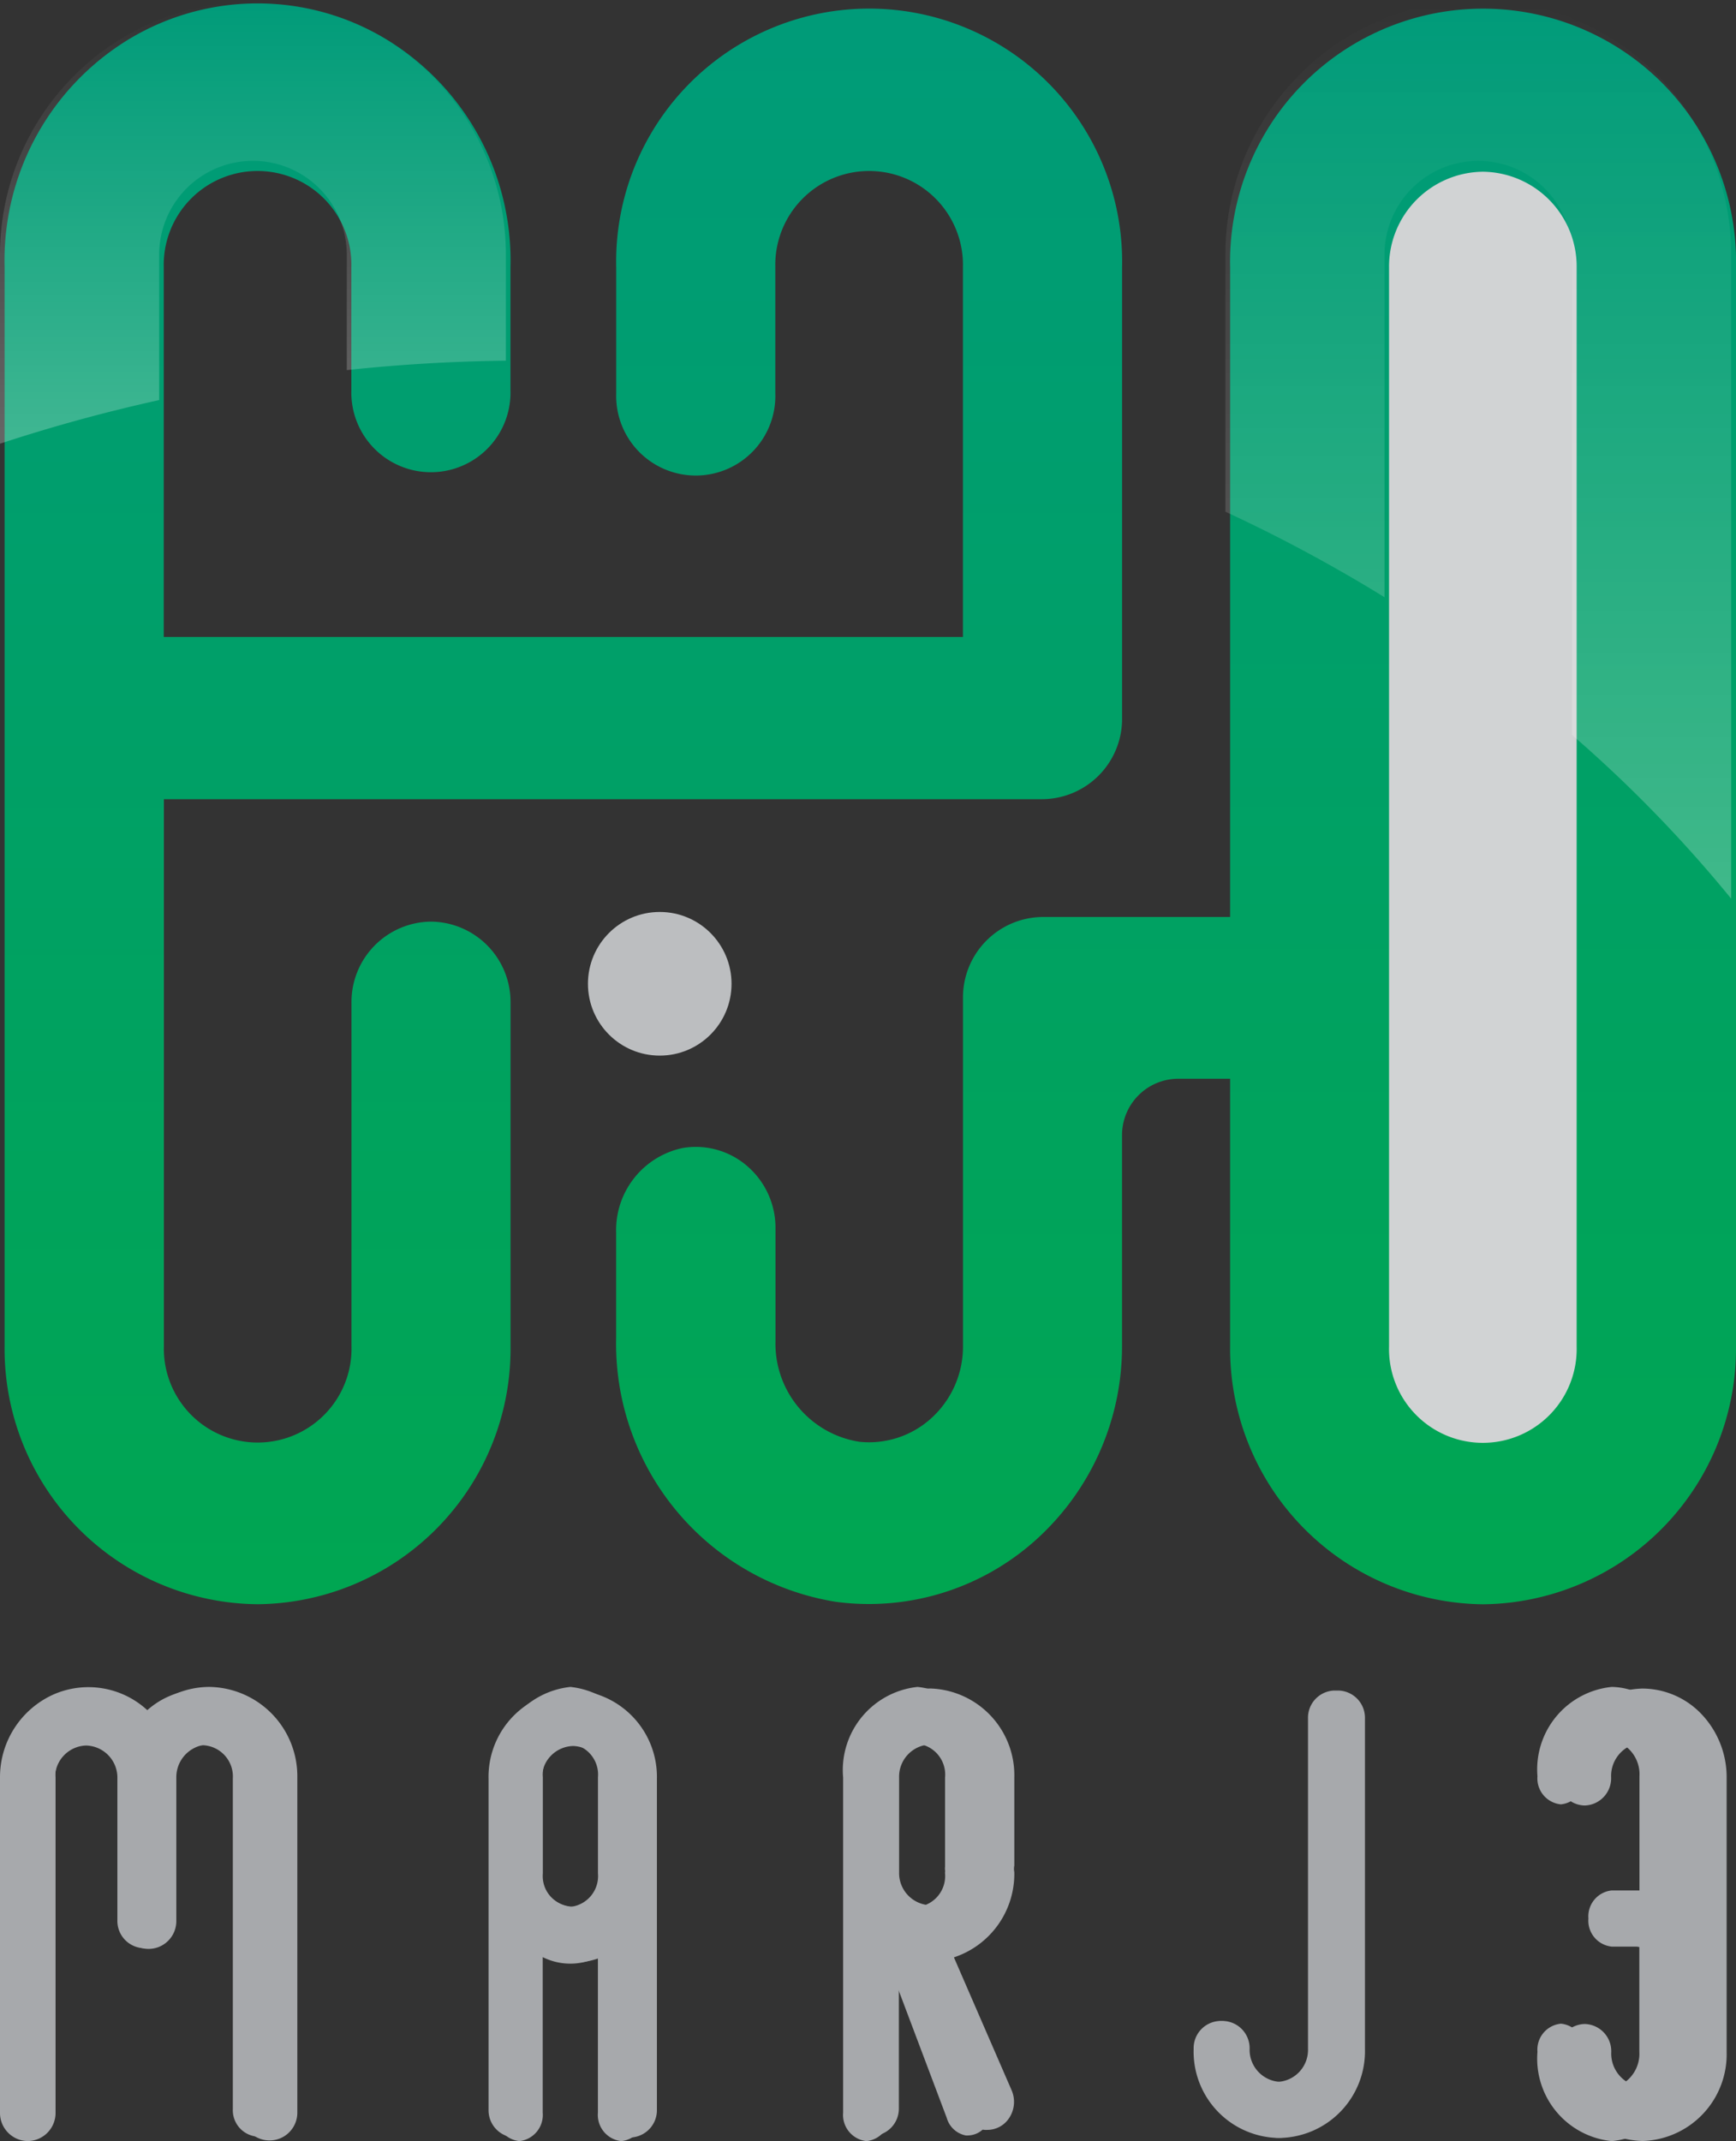 <svg xmlns="http://www.w3.org/2000/svg" xmlns:xlink="http://www.w3.org/1999/xlink" width="28.75" height="35.445" viewBox="0 0 28.75 35.445">
  <rect x="0" y="0" width="28.75" height="35.445" fill="#333333" stroke="none"/>
  <defs>
    <linearGradient id="linear-gradient" x1="0.5" y1="1" x2="0.5" gradientUnits="objectBoundingBox">
      <stop offset="0" stop-color="#00a651"/>
      <stop offset="1" stop-color="#009b79"/>
    </linearGradient>
    <linearGradient id="linear-gradient-2" x1="0.5" y1="1" x2="0.5" y2="0.004" xlink:href="#linear-gradient"/>
    <linearGradient id="linear-gradient-3" x1="0.5" y1="1" x2="0.5" gradientUnits="objectBoundingBox">
      <stop offset="0" stop-color="#fff"/>
      <stop offset="1" stop-color="#fff" stop-opacity="0"/>
    </linearGradient>
    <linearGradient id="linear-gradient-4" x1="0.5" y1="1" x2="0.5" xlink:href="#linear-gradient-3"/>
  </defs>
  <g id="site_logo" transform="translate(-53 -6)">
    <g id="_Group_" transform="translate(62.667 21.037)">
      <g id="_Group_2">
        <circle id="_Path_" cx="1.189" cy="1.189" r="1.189" transform="translate(0.07 0.06)" fill="#bcbec0"/>
      </g>
    </g>
    <path id="_Path_2" d="M0,0V20.407" transform="translate(78.778 9.222)" fill="#d1d3d4" stroke="#d1d3d4" stroke-linecap="round" stroke-linejoin="round" stroke-miterlimit="10" stroke-width="4"/>
    <path id="_Path_3" d="M0,0V19.333" transform="translate(78.778 9.222)" fill="#d1d3d4" stroke="#d1d3d4" stroke-linecap="round" stroke-linejoin="round" stroke-miterlimit="10" stroke-width="4"/>
    <path id="_Path_4" d="M0,0V19.333" transform="translate(76.63 9.222)" fill="#d1d3d4" stroke="#d1d3d4" stroke-linecap="round" stroke-linejoin="round" stroke-miterlimit="10" stroke-width="4"/>
    <g id="_Group_3" transform="translate(53 6)">
      <path id="_Compound_Path_" d="M14.357,26.4a4.233,4.233,0,0,1-4.189-4.266V17.7H9.3a.933.933,0,0,0-.922.94v3.489a4.309,4.309,0,0,1-1.43,3.208,4.135,4.135,0,0,1-3.311,1.022A4.329,4.329,0,0,1,0,21.983V20.247a1.388,1.388,0,0,1,1.1-1.4,1.3,1.3,0,0,1,1.072.3,1.347,1.347,0,0,1,.467,1.026v1.867A1.643,1.643,0,0,0,4.03,23.71a1.534,1.534,0,0,0,1.2-.4,1.6,1.6,0,0,0,.514-1.175V16.363a1.331,1.331,0,0,1,1.318-1.341h3.106V4.267a4.19,4.19,0,1,1,8.378,0V22.134A4.233,4.233,0,0,1,14.357,26.4Zm0-23.715A1.57,1.57,0,0,0,12.8,4.267V22.134a1.554,1.554,0,1,0,3.107,0V4.267A1.57,1.57,0,0,0,14.357,2.685Z" transform="translate(10.204 0.158)" fill="url(#linear-gradient)"/>
      <path id="_Path_5" d="M7.062,15.2a1.33,1.33,0,0,0-1.317,1.342v5.688a1.554,1.554,0,1,1-3.107,0V13.173H17.19a1.33,1.33,0,0,0,1.317-1.342V4.367a4.19,4.19,0,1,0-8.378,0V6.461a1.318,1.318,0,1,0,2.635,0V4.367a1.554,1.554,0,1,1,3.107,0v6.121H2.636V4.367a1.554,1.554,0,1,1,3.107,0V6.406a1.318,1.318,0,1,0,2.635,0V4.367A4.284,4.284,0,0,0,6.312.588a4.123,4.123,0,0,0-4.246,0A4.284,4.284,0,0,0,0,4.367V22.234A4.228,4.228,0,0,0,4.19,26.5a4.228,4.228,0,0,0,4.189-4.267V16.546A1.33,1.33,0,0,0,7.062,15.2Z" transform="translate(0.076 0.057)" fill="url(#linear-gradient-2)"/>
    </g>
    <g id="_Group_4" transform="translate(53 6)" opacity="0.25">
      <path id="_Compound_Path_2" d="M4.192,0A4.207,4.207,0,0,0,0,4.216V8.471A25.154,25.154,0,0,1,2.635,9.887V4.216a1.553,1.553,0,1,1,3.106,0v7.951a21.9,21.9,0,0,1,2.635,2.71V4.216A4.208,4.208,0,0,0,4.192,0Z" transform="translate(20.294)" fill="url(#linear-gradient-3)"/>
      <path id="_Path_6" d="M8.378,4.216V5.971q-1.337.016-2.635.156V4.216a1.553,1.553,0,1,0-3.107,0V6.623A27.1,27.1,0,0,0,0,7.345V4.216a4.189,4.189,0,1,1,8.378,0Z" fill="url(#linear-gradient-4)"/>
      <path id="_Path_7" d="M8.378,4.216V7.722a26.691,26.691,0,0,0-2.635-.838V4.216a1.553,1.553,0,1,0-3.107,0V6.255Q1.341,6.07,0,6.006V4.216a4.189,4.189,0,1,1,8.378,0Z" transform="translate(10.128)" fill="url(#linear-gradient-4)"/>
    </g>
    <g id="_Group_5" transform="translate(53 33.926)">
      <path id="_Path_8" d="M3.3,0a1.349,1.349,0,0,0-.955.4A1.339,1.339,0,0,0,.843.125,1.478,1.478,0,0,0,0,1.472V6.943a.451.451,0,0,0,.439.463.451.451,0,0,0,.439-.463V1.472A.532.532,0,0,1,1.394.927a.532.532,0,0,1,.517.546V3.819a.451.451,0,0,0,.439.463.451.451,0,0,0,.439-.463V1.472a.518.518,0,1,1,1.034,0V6.943a.439.439,0,1,0,.877,0V1.472A1.436,1.436,0,0,0,3.3,0Z" transform="translate(0.033 0.043)" fill="#a7a9ac"/>
      <path id="_Compound_Path_3" d="M2.35,7.407a.452.452,0,0,1-.439-.464V4.406a1.3,1.3,0,0,1-1.033,0V6.944a.452.452,0,0,1-.439.464A.452.452,0,0,1,0,6.944V1.473A1.437,1.437,0,0,1,1.4,0,1.438,1.438,0,0,1,2.788,1.472V6.944A.452.452,0,0,1,2.35,7.407ZM1.4.926a.533.533,0,0,0-.518.546V3.041a.533.533,0,0,0,.518.546.533.533,0,0,0,.517-.546V1.472A.533.533,0,0,0,1.4.926Z" transform="translate(8.091 0.052)" fill="#a7a9ac"/>
      <g id="_Group_6" transform="translate(19.76)">
        <path id="_Path_9" d="M1.395,7.406A1.436,1.436,0,0,1,0,5.933.451.451,0,0,1,.439,5.47a.451.451,0,0,1,.439.463.532.532,0,0,0,.517.546.532.532,0,0,0,.517-.546V.463A.451.451,0,0,1,2.349,0a.451.451,0,0,1,.439.463V5.934A1.436,1.436,0,0,1,1.395,7.406Z" transform="translate(0.057 0.06)" fill="#a7a9ac"/>
      </g>
      <path id="_Compound_Path_4" d="M.438,7.407A.452.452,0,0,1,0,6.944V1.473A1.437,1.437,0,0,1,1.4,0,1.437,1.437,0,0,1,2.79,1.473l0,1.459a.274.274,0,0,0,0,.108,1.456,1.456,0,0,1-1,1.411l.952,2.192a.484.484,0,0,1-.039.47.432.432,0,0,1-.357.194.419.419,0,0,1-.052,0,.441.441,0,0,1-.355-.287L.878,4.57V6.944A.452.452,0,0,1,.438,7.407ZM1.4.927a.533.533,0,0,0-.518.546V3.042a.533.533,0,0,0,.518.546.534.534,0,0,0,.517-.546.113.113,0,0,1,0-.022.07.07,0,0,0,0-.032.214.214,0,0,1,0-.054V1.473A.533.533,0,0,0,1.4.927Z" transform="translate(14.008 0.026)" fill="#a7a9ac"/>
      <path id="_Path_10" d="M1.395,0A1.436,1.436,0,0,0,0,1.473a.451.451,0,0,0,.439.463.451.451,0,0,0,.439-.463.554.554,0,0,1,.252-.49.493.493,0,0,1,.528,0,.554.554,0,0,1,.252.49V3.356H1.395a.464.464,0,0,0,0,.927h.517V6.017a.554.554,0,0,1-.252.49.493.493,0,0,1-.528,0,.554.554,0,0,1-.252-.49A.451.451,0,0,0,.44,5.553.451.451,0,0,0,0,6.017,1.436,1.436,0,0,0,1.4,7.49,1.436,1.436,0,0,0,2.791,6.017V1.472A1.516,1.516,0,0,0,2.382.431,1.358,1.358,0,0,0,1.395,0Z" transform="translate(25.804 0.027)" fill="#a7a9ac"/>
    </g>
    <g id="_Group_7" transform="translate(53 33.926)">
      <path id="_Path_11" d="M3.466,0a1.438,1.438,0,0,0-1,.41A1.439,1.439,0,0,0,.884.126,1.5,1.5,0,0,0,0,1.495V7.048a.465.465,0,0,0,.46.47.465.465,0,0,0,.46-.47V1.495A.542.542,0,1,1,2,1.495V3.877a.46.46,0,1,0,.92,0V1.495a.542.542,0,1,1,1.084,0V7.048a.46.46,0,1,0,.92,0V1.495A1.479,1.479,0,0,0,3.466,0Z" fill="#a7a9ac"/>
      <path id="_Compound_Path_5" d="M2.076,7.519a.436.436,0,0,1-.388-.471V4.473a1.02,1.02,0,0,1-.914,0V7.048a.436.436,0,0,1-.387.471A.436.436,0,0,1,0,7.048V1.5A1.385,1.385,0,0,1,1.233,0,1.386,1.386,0,0,1,2.464,1.495V7.048A.436.436,0,0,1,2.076,7.519ZM1.233.941a.513.513,0,0,0-.457.554V3.087a.513.513,0,0,0,.457.554.513.513,0,0,0,.456-.554V1.495A.513.513,0,0,0,1.233.941Z" transform="translate(8.214)" fill="#a7a9ac"/>
      <g id="_Group_8" transform="translate(19.712)">
        <path id="_Path_12" d="M1.383,7.406A1.43,1.43,0,0,1,0,5.933.45.45,0,0,1,.435,5.47a.45.45,0,0,1,.435.463.53.53,0,0,0,.512.546.53.53,0,0,0,.512-.546V.463A.45.45,0,0,1,2.329,0a.45.45,0,0,1,.435.463V5.934A1.43,1.43,0,0,1,1.383,7.406Z" transform="translate(0.056 0.06)" fill="#a7a9ac"/>
      </g>
      <path id="_Compound_Path_6" d="M.387,7.519A.436.436,0,0,1,0,7.048V1.5A1.385,1.385,0,0,1,1.232,0,1.385,1.385,0,0,1,2.464,1.5l0,1.48a.321.321,0,0,0,0,.11,1.5,1.5,0,0,1-.881,1.433l.841,2.225a.554.554,0,0,1-.033.477.374.374,0,0,1-.316.2.323.323,0,0,1-.045,0,.41.41,0,0,1-.314-.291L.775,4.64V7.048A.436.436,0,0,1,.387,7.519ZM1.232.941A.513.513,0,0,0,.776,1.5V3.088a.513.513,0,0,0,.456.554.514.514,0,0,0,.456-.554.129.129,0,0,1,0-.023.086.086,0,0,0,0-.032.222.222,0,0,1,0-.055V1.5A.513.513,0,0,0,1.232.941Z" transform="translate(13.963)" fill="#a7a9ac"/>
      <path id="_Path_13" d="M1.231,0A1.372,1.372,0,0,0,0,1.479a.431.431,0,0,0,.387.465.431.431,0,0,0,.387-.465A.581.581,0,0,1,1,.987a.392.392,0,0,1,.466,0,.581.581,0,0,1,.223.492v1.89H1.231a.431.431,0,0,0-.387.465.431.431,0,0,0,.387.465h.456V6.04a.581.581,0,0,1-.223.492.392.392,0,0,1-.466,0A.581.581,0,0,1,.776,6.04a.431.431,0,0,0-.387-.465A.431.431,0,0,0,0,6.04,1.372,1.372,0,0,0,1.233,7.519,1.372,1.372,0,0,0,2.464,6.04V1.478A1.642,1.642,0,0,0,2.1.432,1.137,1.137,0,0,0,1.231,0Z" transform="translate(25.462 0)" fill="#a7a9ac"/>
    </g>
  </g>
</svg>
